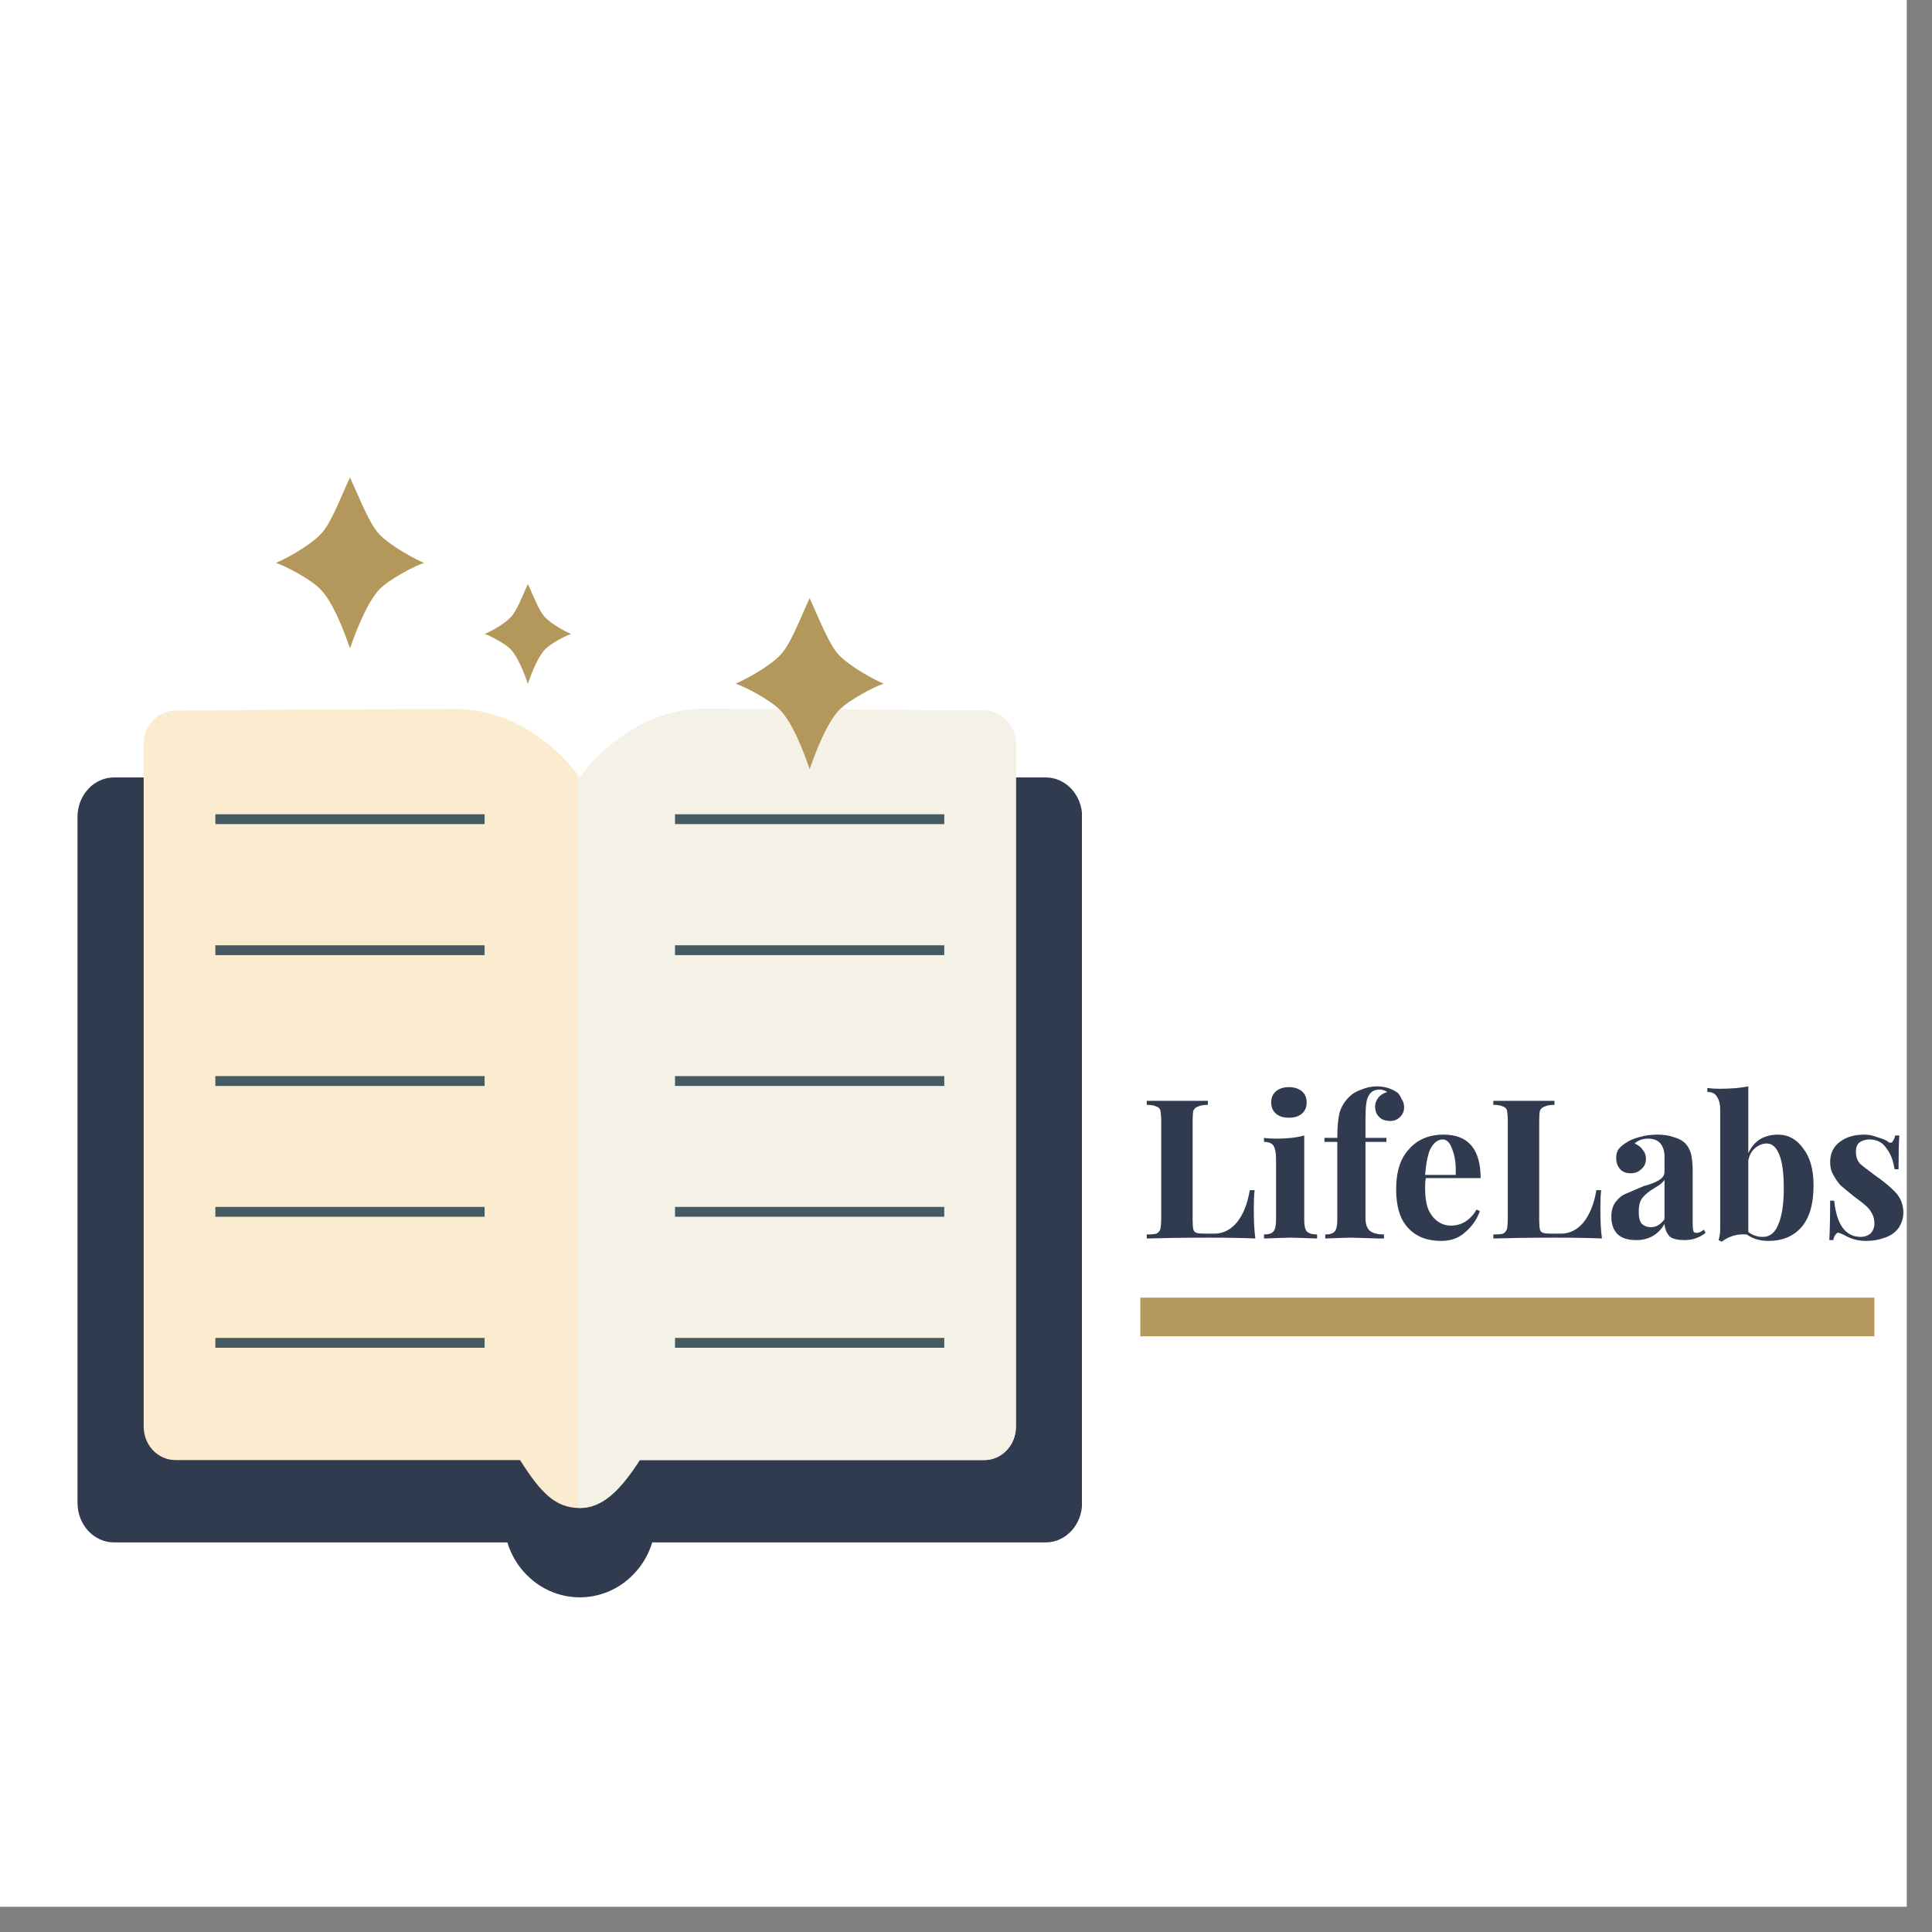 <?xml version="1.0" encoding="UTF-8"?><svg xmlns="http://www.w3.org/2000/svg" xmlns:xlink="http://www.w3.org/1999/xlink" width="37.5" zoomAndPan="magnify" viewBox="0 0 37.5 37.5" height="37.5" preserveAspectRatio="xMidYMid meet" version="1.0"><rect x="0" y="0" width="37.5" height="37.5" fill="#808080" stroke="none"/><defs><g><g id="glyph-0-0"/><g id="glyph-0-1"><path d="M 1.312 -2.594 C 1.227 -2.594 1.164 -2.582 1.125 -2.562 C 1.082 -2.551 1.051 -2.523 1.031 -2.484 C 1.02 -2.441 1.016 -2.375 1.016 -2.281 L 1.016 -0.359 C 1.016 -0.273 1.02 -0.211 1.031 -0.172 C 1.039 -0.141 1.062 -0.117 1.094 -0.109 C 1.125 -0.098 1.176 -0.094 1.25 -0.094 L 1.438 -0.094 C 1.602 -0.094 1.75 -0.164 1.875 -0.312 C 2 -0.469 2.082 -0.676 2.125 -0.938 L 2.219 -0.938 C 2.207 -0.844 2.203 -0.727 2.203 -0.594 C 2.203 -0.352 2.211 -0.156 2.234 0 C 2.055 -0.008 1.766 -0.016 1.359 -0.016 C 0.805 -0.016 0.395 -0.008 0.125 0 L 0.125 -0.078 C 0.207 -0.078 0.27 -0.082 0.312 -0.094 C 0.352 -0.113 0.379 -0.145 0.391 -0.188 C 0.398 -0.227 0.406 -0.301 0.406 -0.406 L 0.406 -2.281 C 0.406 -2.375 0.398 -2.441 0.391 -2.484 C 0.379 -2.523 0.352 -2.551 0.312 -2.562 C 0.27 -2.582 0.207 -2.594 0.125 -2.594 L 0.125 -2.672 C 0.258 -2.672 0.457 -2.672 0.719 -2.672 C 0.977 -2.672 1.176 -2.672 1.312 -2.672 Z M 1.312 -2.594 "/></g><g id="glyph-0-2"><path d="M 0.578 -2.938 C 0.68 -2.938 0.766 -2.91 0.828 -2.859 C 0.891 -2.805 0.922 -2.734 0.922 -2.641 C 0.922 -2.547 0.891 -2.473 0.828 -2.422 C 0.766 -2.367 0.68 -2.344 0.578 -2.344 C 0.473 -2.344 0.391 -2.367 0.328 -2.422 C 0.266 -2.473 0.234 -2.547 0.234 -2.641 C 0.234 -2.734 0.266 -2.805 0.328 -2.859 C 0.391 -2.91 0.473 -2.938 0.578 -2.938 Z M 0.875 -0.359 C 0.875 -0.254 0.891 -0.18 0.922 -0.141 C 0.961 -0.098 1.031 -0.078 1.125 -0.078 L 1.125 0 C 0.863 -0.008 0.691 -0.016 0.609 -0.016 C 0.535 -0.016 0.363 -0.008 0.094 0 L 0.094 -0.078 C 0.188 -0.078 0.25 -0.098 0.281 -0.141 C 0.312 -0.18 0.328 -0.254 0.328 -0.359 L 0.328 -1.547 C 0.328 -1.66 0.312 -1.742 0.281 -1.797 C 0.25 -1.848 0.188 -1.875 0.094 -1.875 L 0.094 -1.953 C 0.176 -1.941 0.254 -1.938 0.328 -1.938 C 0.547 -1.938 0.727 -1.957 0.875 -2 Z M 0.875 -0.359 "/></g><g id="glyph-0-3"><path d="M 1.094 -2.953 C 1.25 -2.953 1.383 -2.91 1.5 -2.828 C 1.531 -2.797 1.555 -2.754 1.578 -2.703 C 1.609 -2.66 1.625 -2.609 1.625 -2.547 C 1.625 -2.473 1.598 -2.41 1.547 -2.359 C 1.492 -2.305 1.43 -2.281 1.359 -2.281 C 1.266 -2.281 1.191 -2.305 1.141 -2.359 C 1.086 -2.41 1.062 -2.477 1.062 -2.562 C 1.062 -2.625 1.082 -2.68 1.125 -2.734 C 1.164 -2.785 1.223 -2.82 1.297 -2.844 C 1.285 -2.852 1.266 -2.863 1.234 -2.875 C 1.211 -2.883 1.188 -2.891 1.156 -2.891 C 1.062 -2.891 0.992 -2.859 0.953 -2.797 C 0.922 -2.754 0.898 -2.695 0.891 -2.625 C 0.879 -2.551 0.875 -2.441 0.875 -2.297 L 0.875 -1.953 L 1.281 -1.953 L 1.281 -1.875 L 0.875 -1.875 L 0.875 -0.391 C 0.875 -0.273 0.906 -0.191 0.969 -0.141 C 1.031 -0.098 1.117 -0.078 1.234 -0.078 L 1.234 0 L 1.125 0 C 0.844 -0.008 0.66 -0.016 0.578 -0.016 C 0.504 -0.016 0.344 -0.008 0.094 0 L 0.094 -0.078 C 0.188 -0.078 0.25 -0.098 0.281 -0.141 C 0.312 -0.18 0.328 -0.254 0.328 -0.359 L 0.328 -1.875 L 0.078 -1.875 L 0.078 -1.953 L 0.328 -1.953 C 0.328 -2.172 0.344 -2.336 0.375 -2.453 C 0.414 -2.578 0.484 -2.68 0.578 -2.766 C 0.629 -2.816 0.703 -2.859 0.797 -2.891 C 0.891 -2.93 0.988 -2.953 1.094 -2.953 Z M 1.094 -2.953 "/></g><g id="glyph-0-4"><path d="M 1.203 -0.25 C 1.41 -0.25 1.578 -0.352 1.703 -0.562 L 1.766 -0.531 C 1.711 -0.375 1.617 -0.238 1.484 -0.125 C 1.359 -0.008 1.203 0.047 1.016 0.047 C 0.742 0.047 0.531 -0.035 0.375 -0.203 C 0.219 -0.367 0.141 -0.617 0.141 -0.953 C 0.141 -1.297 0.223 -1.555 0.391 -1.734 C 0.555 -1.922 0.781 -2.016 1.062 -2.016 C 1.539 -2.016 1.781 -1.734 1.781 -1.172 L 0.719 -1.172 C 0.707 -1.129 0.703 -1.066 0.703 -0.984 C 0.703 -0.816 0.723 -0.676 0.766 -0.562 C 0.816 -0.457 0.879 -0.379 0.953 -0.328 C 1.035 -0.273 1.117 -0.25 1.203 -0.25 Z M 1.047 -1.922 C 0.953 -1.922 0.875 -1.863 0.812 -1.75 C 0.758 -1.645 0.723 -1.473 0.703 -1.234 L 1.297 -1.234 C 1.305 -1.43 1.285 -1.594 1.234 -1.719 C 1.191 -1.852 1.129 -1.922 1.047 -1.922 Z M 1.047 -1.922 "/></g><g id="glyph-0-5"><path d="M 0.594 0.031 C 0.426 0.031 0.301 -0.008 0.219 -0.094 C 0.145 -0.176 0.109 -0.285 0.109 -0.422 C 0.109 -0.535 0.133 -0.629 0.188 -0.703 C 0.25 -0.785 0.32 -0.844 0.406 -0.875 C 0.5 -0.914 0.609 -0.961 0.734 -1.016 C 0.879 -1.055 0.984 -1.098 1.047 -1.141 C 1.109 -1.18 1.141 -1.234 1.141 -1.297 L 1.141 -1.594 C 1.141 -1.695 1.113 -1.781 1.062 -1.844 C 1.008 -1.906 0.93 -1.938 0.828 -1.938 C 0.711 -1.938 0.625 -1.906 0.562 -1.844 C 0.633 -1.812 0.688 -1.77 0.719 -1.719 C 0.758 -1.676 0.781 -1.617 0.781 -1.547 C 0.781 -1.461 0.75 -1.395 0.688 -1.344 C 0.633 -1.289 0.566 -1.266 0.484 -1.266 C 0.398 -1.266 0.332 -1.289 0.281 -1.344 C 0.227 -1.406 0.203 -1.477 0.203 -1.562 C 0.203 -1.633 0.219 -1.691 0.25 -1.734 C 0.289 -1.785 0.348 -1.832 0.422 -1.875 C 0.484 -1.914 0.562 -1.945 0.656 -1.969 C 0.758 -2 0.875 -2.016 1 -2.016 C 1.125 -2.016 1.227 -2 1.312 -1.969 C 1.406 -1.945 1.484 -1.906 1.547 -1.844 C 1.598 -1.789 1.633 -1.723 1.656 -1.641 C 1.676 -1.555 1.688 -1.445 1.688 -1.312 L 1.688 -0.281 C 1.688 -0.219 1.691 -0.172 1.703 -0.141 C 1.711 -0.117 1.734 -0.109 1.766 -0.109 C 1.805 -0.109 1.852 -0.129 1.906 -0.172 L 1.938 -0.109 C 1.82 -0.016 1.688 0.031 1.531 0.031 C 1.383 0.031 1.285 0.004 1.234 -0.047 C 1.18 -0.109 1.148 -0.188 1.141 -0.281 C 1.016 -0.07 0.832 0.031 0.594 0.031 Z M 0.875 -0.219 C 0.977 -0.219 1.066 -0.27 1.141 -0.375 L 1.141 -1.141 C 1.109 -1.086 1.047 -1.035 0.953 -0.984 C 0.848 -0.922 0.77 -0.859 0.719 -0.797 C 0.664 -0.734 0.641 -0.641 0.641 -0.516 C 0.641 -0.41 0.66 -0.332 0.703 -0.281 C 0.754 -0.238 0.812 -0.219 0.875 -0.219 Z M 0.875 -0.219 "/></g><g id="glyph-0-6"><path d="M 1.391 -2.016 C 1.586 -2.016 1.75 -1.926 1.875 -1.75 C 2.008 -1.582 2.078 -1.344 2.078 -1.031 C 2.078 -0.656 1.992 -0.379 1.828 -0.203 C 1.672 -0.035 1.461 0.047 1.203 0.047 C 1.035 0.047 0.895 0.004 0.781 -0.078 C 0.688 -0.086 0.594 -0.078 0.5 -0.047 C 0.414 -0.016 0.348 0.02 0.297 0.062 L 0.234 0.031 C 0.254 -0.031 0.266 -0.102 0.266 -0.188 L 0.266 -2.5 C 0.266 -2.613 0.242 -2.695 0.203 -2.75 C 0.172 -2.812 0.109 -2.844 0.016 -2.844 L 0.016 -2.922 C 0.098 -2.91 0.176 -2.906 0.25 -2.906 C 0.477 -2.906 0.664 -2.922 0.812 -2.953 L 0.812 -1.656 C 0.863 -1.77 0.938 -1.859 1.031 -1.922 C 1.133 -1.984 1.254 -2.016 1.391 -2.016 Z M 1.094 -0.031 C 1.227 -0.031 1.328 -0.109 1.391 -0.266 C 1.461 -0.422 1.5 -0.656 1.5 -0.969 C 1.5 -1.281 1.469 -1.504 1.406 -1.641 C 1.352 -1.773 1.273 -1.844 1.172 -1.844 C 1.086 -1.844 1.008 -1.812 0.938 -1.75 C 0.875 -1.695 0.832 -1.617 0.812 -1.516 L 0.812 -0.125 C 0.895 -0.062 0.988 -0.031 1.094 -0.031 Z M 1.094 -0.031 "/></g><g id="glyph-0-7"><path d="M 0.844 -2.016 C 0.938 -2.016 1.02 -2 1.094 -1.969 C 1.176 -1.945 1.242 -1.922 1.297 -1.891 C 1.316 -1.867 1.336 -1.859 1.359 -1.859 C 1.379 -1.859 1.395 -1.867 1.406 -1.891 C 1.426 -1.922 1.441 -1.957 1.453 -2 L 1.531 -2 C 1.52 -1.875 1.516 -1.656 1.516 -1.344 L 1.438 -1.344 C 1.414 -1.508 1.363 -1.645 1.281 -1.75 C 1.207 -1.863 1.098 -1.922 0.953 -1.922 C 0.867 -1.922 0.801 -1.898 0.75 -1.859 C 0.707 -1.816 0.688 -1.758 0.688 -1.688 C 0.688 -1.594 0.711 -1.516 0.766 -1.453 C 0.828 -1.398 0.922 -1.328 1.047 -1.234 L 1.156 -1.156 C 1.312 -1.039 1.426 -0.938 1.5 -0.844 C 1.57 -0.75 1.609 -0.633 1.609 -0.5 C 1.609 -0.395 1.578 -0.297 1.516 -0.203 C 1.453 -0.117 1.363 -0.055 1.25 -0.016 C 1.145 0.023 1.023 0.047 0.891 0.047 C 0.754 0.047 0.633 0.02 0.531 -0.031 C 0.457 -0.07 0.398 -0.098 0.359 -0.109 C 0.336 -0.117 0.316 -0.109 0.297 -0.078 C 0.273 -0.055 0.258 -0.02 0.25 0.031 L 0.172 0.031 C 0.18 -0.113 0.188 -0.367 0.188 -0.734 L 0.266 -0.734 C 0.316 -0.266 0.488 -0.031 0.781 -0.031 C 0.852 -0.031 0.914 -0.051 0.969 -0.094 C 1.02 -0.145 1.047 -0.211 1.047 -0.297 C 1.047 -0.367 1.031 -0.43 1 -0.484 C 0.969 -0.547 0.926 -0.598 0.875 -0.641 C 0.832 -0.68 0.758 -0.738 0.656 -0.812 C 0.539 -0.906 0.453 -0.977 0.391 -1.031 C 0.336 -1.094 0.289 -1.16 0.25 -1.234 C 0.207 -1.305 0.188 -1.391 0.188 -1.484 C 0.188 -1.648 0.25 -1.781 0.375 -1.875 C 0.5 -1.969 0.656 -2.016 0.844 -2.016 Z M 0.844 -2.016 "/></g></g><clipPath id="clip-0"><path d="M 0 0 L 37.008 0 L 37.008 37.008 L 0 37.008 Z M 0 0 " clip-rule="nonzero"/></clipPath><clipPath id="clip-1"><path d="M 1.5 15 L 21 15 L 21 31.012 L 1.5 31.012 Z M 1.5 15 " clip-rule="nonzero"/></clipPath><clipPath id="clip-2"><path d="M 5 9.262 L 9 9.262 L 9 13 L 5 13 Z M 5 9.262 " clip-rule="nonzero"/></clipPath></defs><g clip-path="url(#clip-0)"><path fill="rgb(100%, 100%, 100%)" d="M 0 0 L 37.5 0 L 37.5 45 L 0 45 Z M 0 0 " fill-opacity="1" fill-rule="nonzero"/><path fill="rgb(100%, 100%, 100%)" d="M 0 0 L 37.5 0 L 37.5 37.5 L 0 37.5 Z M 0 0 " fill-opacity="1" fill-rule="nonzero"/></g><g clip-path="url(#clip-1)"><path fill="rgb(19.22%, 23.14%, 31.369%)" d="M 20.297 15.09 L 2.215 15.09 C 1.82 15.09 1.504 15.434 1.504 15.859 L 1.504 29.168 C 1.504 29.594 1.82 29.938 2.215 29.938 L 9.848 29.938 C 10.035 30.555 10.594 31.004 11.254 31.004 C 11.914 31.004 12.473 30.555 12.66 29.938 L 20.297 29.938 C 20.688 29.938 21.004 29.594 21.004 29.168 L 21.004 15.859 C 21.008 15.434 20.688 15.09 20.297 15.09 Z M 20.297 15.09 " fill-opacity="1" fill-rule="nonzero"/></g><path fill="rgb(98.43%, 92.159%, 81.18%)" d="M 19.102 13.793 C 19.102 13.793 15.57 13.762 13.66 13.762 C 12.496 13.762 11.609 14.586 11.254 15.09 C 10.902 14.586 10.016 13.762 8.848 13.762 C 6.938 13.762 3.406 13.793 3.406 13.793 C 3.066 13.793 2.789 14.086 2.789 14.445 L 2.789 27.691 C 2.789 28.051 3.066 28.34 3.406 28.34 L 10.094 28.34 C 10.496 28.973 10.777 29.27 11.254 29.27 C 11.691 29.27 12.035 28.934 12.418 28.34 L 19.102 28.34 C 19.445 28.34 19.719 28.051 19.719 27.691 L 19.719 14.445 C 19.719 14.086 19.445 13.793 19.102 13.793 Z M 19.102 13.793 " fill-opacity="1" fill-rule="nonzero"/><path fill="rgb(95.689%, 94.51%, 90.199%)" d="M 19.102 13.793 C 19.102 13.793 15.57 13.762 13.66 13.762 C 12.496 13.762 11.609 14.586 11.254 15.09 C 11.242 15.07 11.227 15.051 11.211 15.031 L 11.211 29.266 C 11.227 29.266 11.238 29.27 11.254 29.27 C 11.691 29.27 12.035 28.934 12.418 28.34 L 19.102 28.34 C 19.445 28.34 19.719 28.051 19.719 27.691 L 19.719 14.445 C 19.719 14.086 19.445 13.793 19.102 13.793 Z M 19.102 13.793 " fill-opacity="1" fill-rule="nonzero"/><path fill="rgb(27.449%, 35.289%, 38.039%)" d="M 4.18 15.805 L 9.406 15.805 L 9.406 15.996 L 4.18 15.996 Z M 4.18 15.805 " fill-opacity="1" fill-rule="nonzero"/><path fill="rgb(27.449%, 35.289%, 38.039%)" d="M 4.18 18.348 L 9.406 18.348 L 9.406 18.539 L 4.18 18.539 Z M 4.18 18.348 " fill-opacity="1" fill-rule="nonzero"/><path fill="rgb(27.449%, 35.289%, 38.039%)" d="M 4.18 20.887 L 9.406 20.887 L 9.406 21.078 L 4.18 21.078 Z M 4.18 20.887 " fill-opacity="1" fill-rule="nonzero"/><path fill="rgb(27.449%, 35.289%, 38.039%)" d="M 4.18 23.426 L 9.406 23.426 L 9.406 23.617 L 4.18 23.617 Z M 4.18 23.426 " fill-opacity="1" fill-rule="nonzero"/><path fill="rgb(27.449%, 35.289%, 38.039%)" d="M 4.18 25.969 L 9.406 25.969 L 9.406 26.16 L 4.18 26.16 Z M 4.18 25.969 " fill-opacity="1" fill-rule="nonzero"/><path fill="rgb(27.449%, 35.289%, 38.039%)" d="M 13.102 15.805 L 18.328 15.805 L 18.328 15.996 L 13.102 15.996 Z M 13.102 15.805 " fill-opacity="1" fill-rule="nonzero"/><path fill="rgb(27.449%, 35.289%, 38.039%)" d="M 13.102 18.348 L 18.328 18.348 L 18.328 18.539 L 13.102 18.539 Z M 13.102 18.348 " fill-opacity="1" fill-rule="nonzero"/><path fill="rgb(27.449%, 35.289%, 38.039%)" d="M 13.102 20.887 L 18.328 20.887 L 18.328 21.078 L 13.102 21.078 Z M 13.102 20.887 " fill-opacity="1" fill-rule="nonzero"/><path fill="rgb(27.449%, 35.289%, 38.039%)" d="M 13.102 23.426 L 18.328 23.426 L 18.328 23.617 L 13.102 23.617 Z M 13.102 23.426 " fill-opacity="1" fill-rule="nonzero"/><path fill="rgb(27.449%, 35.289%, 38.039%)" d="M 13.102 25.969 L 18.328 25.969 L 18.328 26.16 L 13.102 26.16 Z M 13.102 25.969 " fill-opacity="1" fill-rule="nonzero"/><g clip-path="url(#clip-2)"><path fill="rgb(70.589%, 59.219%, 35.289%)" d="M 7.363 10.371 C 7.168 10.168 6.977 9.664 6.793 9.266 C 6.609 9.664 6.422 10.168 6.223 10.371 C 5.992 10.609 5.527 10.855 5.355 10.926 C 5.527 10.98 6.031 11.238 6.223 11.441 C 6.453 11.68 6.66 12.191 6.793 12.586 C 6.93 12.191 7.137 11.68 7.363 11.441 C 7.559 11.238 8.059 10.98 8.23 10.926 C 8.059 10.855 7.594 10.609 7.363 10.371 Z M 7.363 10.371 " fill-opacity="1" fill-rule="nonzero"/></g><path fill="rgb(70.589%, 59.219%, 35.289%)" d="M 16.285 12.715 C 16.09 12.512 15.898 12.008 15.715 11.609 C 15.531 12.008 15.344 12.512 15.145 12.715 C 14.914 12.953 14.449 13.199 14.277 13.27 C 14.449 13.324 14.949 13.582 15.145 13.785 C 15.375 14.023 15.582 14.535 15.715 14.93 C 15.852 14.535 16.059 14.023 16.285 13.785 C 16.48 13.582 16.98 13.324 17.152 13.27 C 16.98 13.199 16.516 12.953 16.285 12.715 Z M 16.285 12.715 " fill-opacity="1" fill-rule="nonzero"/><path fill="rgb(70.589%, 59.219%, 35.289%)" d="M 10.578 11.98 C 10.465 11.863 10.355 11.57 10.246 11.336 C 10.141 11.57 10.027 11.863 9.914 11.98 C 9.781 12.121 9.508 12.266 9.406 12.305 C 9.508 12.336 9.801 12.488 9.914 12.605 C 10.047 12.746 10.168 13.043 10.246 13.273 C 10.324 13.043 10.445 12.746 10.578 12.605 C 10.691 12.488 10.984 12.336 11.086 12.305 C 10.984 12.266 10.715 12.121 10.578 11.98 Z M 10.578 11.98 " fill-opacity="1" fill-rule="nonzero"/><g fill="rgb(19.22%, 23.14%, 31.369%)" fill-opacity="1"><use x="22.133" y="24.039" xmlns:xlink="http://www.w3.org/1999/xlink" xlink:href="#glyph-0-1" xlink:type="simple" xlink:actuate="onLoad" xlink:show="embed"/></g><g fill="rgb(19.22%, 23.14%, 31.369%)" fill-opacity="1"><use x="24.44" y="24.039" xmlns:xlink="http://www.w3.org/1999/xlink" xlink:href="#glyph-0-2" xlink:type="simple" xlink:actuate="onLoad" xlink:show="embed"/></g><g fill="rgb(19.22%, 23.14%, 31.369%)" fill-opacity="1"><use x="25.629" y="24.039" xmlns:xlink="http://www.w3.org/1999/xlink" xlink:href="#glyph-0-3" xlink:type="simple" xlink:actuate="onLoad" xlink:show="embed"/></g><g fill="rgb(19.22%, 23.14%, 31.369%)" fill-opacity="1"><use x="26.958" y="24.039" xmlns:xlink="http://www.w3.org/1999/xlink" xlink:href="#glyph-0-4" xlink:type="simple" xlink:actuate="onLoad" xlink:show="embed"/></g><g fill="rgb(19.22%, 23.14%, 31.369%)" fill-opacity="1"><use x="28.86" y="24.039" xmlns:xlink="http://www.w3.org/1999/xlink" xlink:href="#glyph-0-1" xlink:type="simple" xlink:actuate="onLoad" xlink:show="embed"/></g><g fill="rgb(19.22%, 23.14%, 31.369%)" fill-opacity="1"><use x="31.167" y="24.039" xmlns:xlink="http://www.w3.org/1999/xlink" xlink:href="#glyph-0-5" xlink:type="simple" xlink:actuate="onLoad" xlink:show="embed"/></g><g fill="rgb(19.22%, 23.14%, 31.369%)" fill-opacity="1"><use x="33.123" y="24.039" xmlns:xlink="http://www.w3.org/1999/xlink" xlink:href="#glyph-0-6" xlink:type="simple" xlink:actuate="onLoad" xlink:show="embed"/></g><g fill="rgb(19.22%, 23.14%, 31.369%)" fill-opacity="1"><use x="35.335" y="24.039" xmlns:xlink="http://www.w3.org/1999/xlink" xlink:href="#glyph-0-7" xlink:type="simple" xlink:actuate="onLoad" xlink:show="embed"/></g><path stroke-linecap="butt" transform="matrix(0.758, 0, 0, 0.75, 22.133, 25.564)" fill="none" stroke-linejoin="miter" d="M -0 -0.002 L 18.797 -0.002 " stroke="rgb(70.589%, 59.219%, 35.289%)" stroke-width="1" stroke-opacity="1" stroke-miterlimit="4"/></svg>